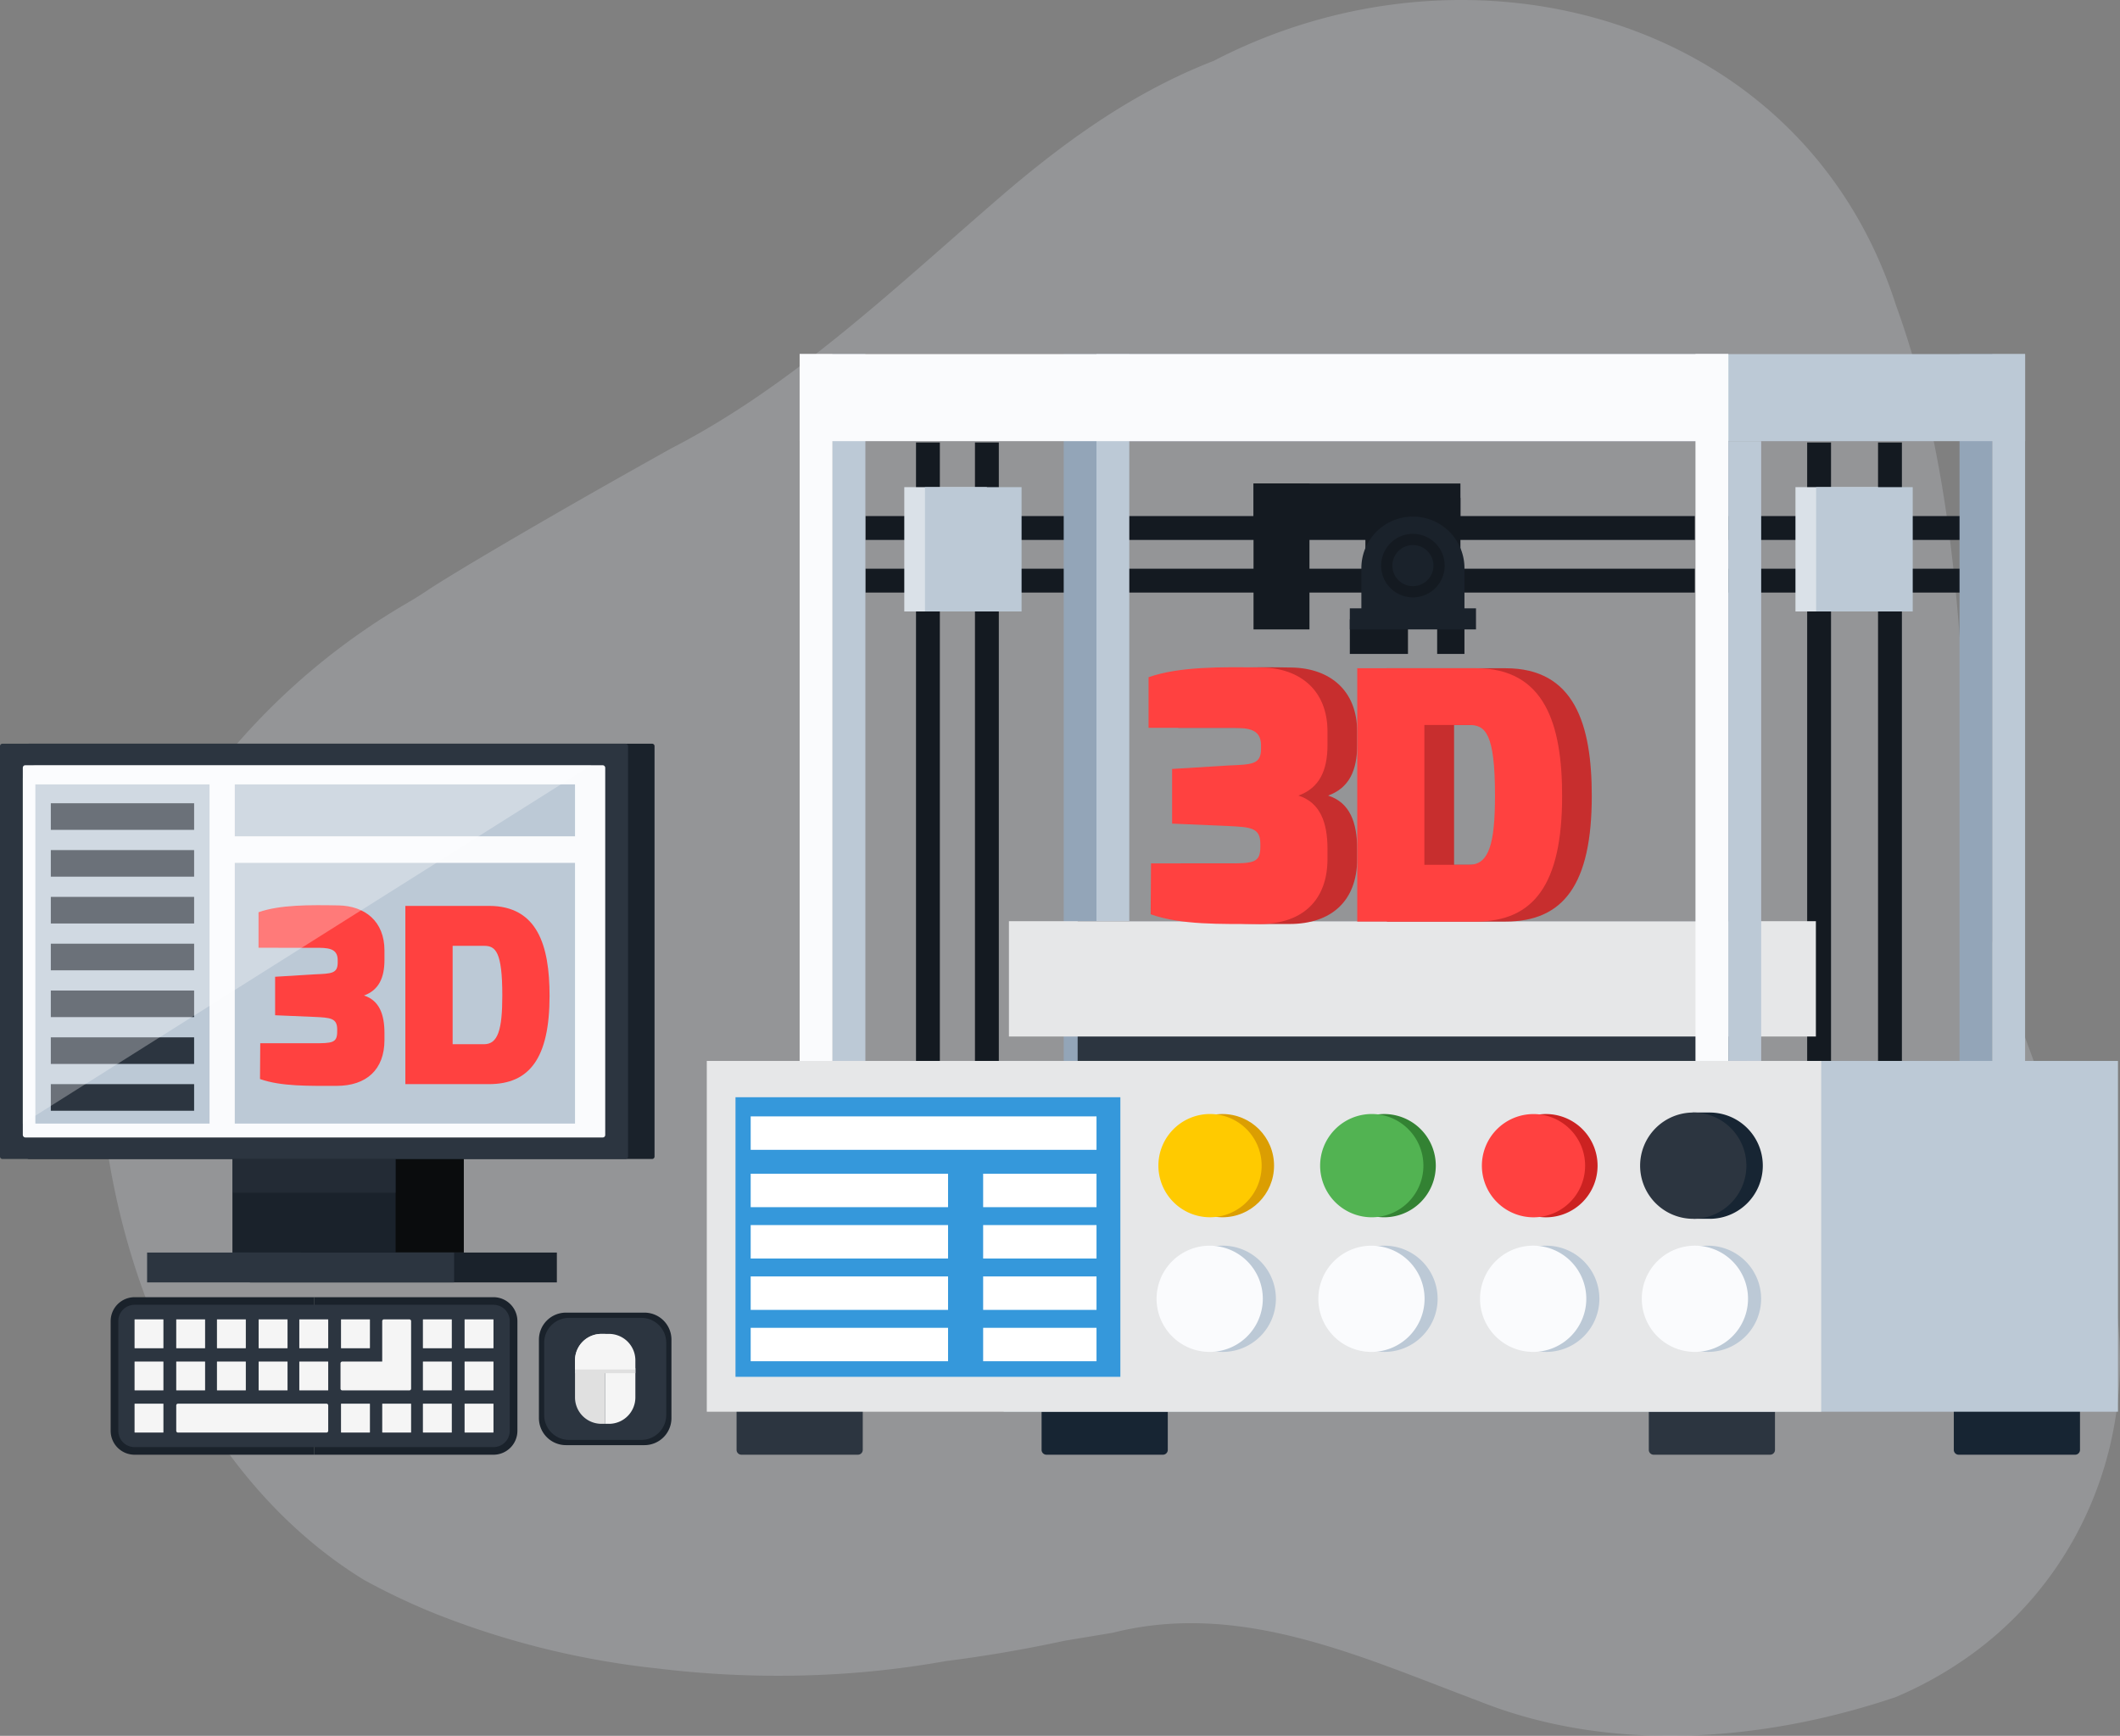 <svg xmlns="http://www.w3.org/2000/svg" width="475.884" height="389.621" viewBox="0 0 475.884 389.621">
  <rect x="0" y="0" width="475.884" height="389.621" fill="#808080" stroke="none"/>
  <g id="Grupo_13577" data-name="Grupo 13577" transform="translate(-733.217 -125.804)">
    <path id="Trazado_9922" data-name="Trazado 9922" d="M758.084,195.1C737.3,130.28,662.84,110.2,604.928,140.247q-5.3,2.061-10.312,4.565c-13.394,6.662-25.478,15.586-37.191,25.626-24.262,20.916-46.851,42.668-74.234,56.774-3.214,1.793-9.456,5.284-16.65,9.371-14.39,8.174-32.561,18.8-38.16,22.55q-2.167,1.453-4.422,2.766c-29.177,16.9-52.606,43.891-64.277,74.639l-.059.153a75.829,75.829,0,0,0-4.79,30.063c1.894,43.932,21.915,91.556,59.47,114.523a151.627,151.627,0,0,0,15.534,7.37,189.011,189.011,0,0,0,50.193,12.435,224.054,224.054,0,0,0,32.879,1.572,210.9,210.9,0,0,0,31.886-3.22c8.993-1.137,17.893-2.676,26.616-4.558,3.71-.616,7.367-1.221,10.91-1.815,28.647-7.212,55.419,5.338,82.191,15.377,29.282,11.713,63.584,9.2,93.554-.943a86.343,86.343,0,0,0,14.7-7.978q.863-.583,1.712-1.186c29.733-21.144,41.278-59.8,29.109-94.2-9.605-27.148-24.412-62.923-27.547-80.237C772.164,302.485,776.291,245.244,758.084,195.1Z" transform="translate(400.733 -0.787)" fill="#c2c7cb" opacity="0.3"/>
    <g id="Grupo_10652" data-name="Grupo 10652" transform="translate(733.217 205.284)">
      <g id="Grupo_10615" data-name="Grupo 10615" transform="translate(0 87.448)">
        <g id="Grupo_10602" data-name="Grupo 10602" transform="translate(24.838 124.234)">
          <g id="Grupo_10601" data-name="Grupo 10601">
            <path id="Trazado_10469" data-name="Trazado 10469" d="M32.41,257.75a5.37,5.37,0,0,0-5.369,5.357V287.75a5.366,5.366,0,0,0,5.369,5.357H72.689V257.75Z" transform="translate(-27.041 -257.75)" fill="#1a222b"/>
            <path id="Trazado_10470" data-name="Trazado 10470" d="M75.289,257.75H35v35.357H75.289a5.37,5.37,0,0,0,5.369-5.357V263.107A5.373,5.373,0,0,0,75.289,257.75Z" transform="translate(10.649 -257.75)" fill="#1a222b"/>
          </g>
          <path id="Trazado_10471" data-name="Trazado 10471" d="M111.559,258.048H30.989a3.643,3.643,0,0,0-3.648,3.648v24.643a3.646,3.646,0,0,0,3.648,3.648h80.57a3.65,3.65,0,0,0,3.648-3.648V261.7A3.646,3.646,0,0,0,111.559,258.048Z" transform="translate(-25.62 -256.339)" fill="#2c3540"/>
          <path id="Rectángulo_2710" data-name="Rectángulo 2710" d="M.071,0H6.41a.07.07,0,0,1,.07.07V6.415a.071.071,0,0,1-.071.071H.071A.071.071,0,0,1,0,6.415V.071A.071.071,0,0,1,.071,0Z" transform="translate(5.367 4.974)" fill="#f5f5f5"/>
          <path id="Rectángulo_2711" data-name="Rectángulo 2711" d="M.069,0H6.41a.07.07,0,0,1,.07.07V6.406a.069.069,0,0,1-.069.069H.071A.071.071,0,0,1,0,6.4V.069A.069.069,0,0,1,.069,0Z" transform="translate(5.367 14.441)" fill="#f5f5f5"/>
          <path id="Rectángulo_2712" data-name="Rectángulo 2712" d="M.071,0H6.41a.07.07,0,0,1,.07.07V6.417a.07.07,0,0,1-.07.07H.071A.071.071,0,0,1,0,6.416V.071A.071.071,0,0,1,.071,0Z" transform="translate(5.367 23.897)" fill="#f5f5f5"/>
          <path id="Rectángulo_2713" data-name="Rectángulo 2713" d="M.07,0H6.41a.071.071,0,0,1,.071.071V6.415a.071.071,0,0,1-.071.071H.07A.07.07,0,0,1,0,6.416V.07A.07.07,0,0,1,.07,0Z" transform="translate(14.721 4.974)" fill="#f5f5f5"/>
          <path id="Rectángulo_2714" data-name="Rectángulo 2714" d="M.069,0H6.411a.07.07,0,0,1,.07.07V6.406a.069.069,0,0,1-.069.069H.07A.07.07,0,0,1,0,6.405V.069A.069.069,0,0,1,.069,0Z" transform="translate(14.721 14.441)" fill="#f5f5f5"/>
          <path id="Rectángulo_2715" data-name="Rectángulo 2715" d="M.071,0H6.412a.069.069,0,0,1,.069.069V6.415a.071.071,0,0,1-.071.071H.071A.071.071,0,0,1,0,6.415V.071A.071.071,0,0,1,.071,0Z" transform="translate(23.863 4.974)" fill="#f5f5f5"/>
          <path id="Rectángulo_2716" data-name="Rectángulo 2716" d="M.069,0H6.412a.069.069,0,0,1,.069.069V6.406a.069.069,0,0,1-.069.069H.071A.071.071,0,0,1,0,6.4V.069A.069.069,0,0,1,.069,0Z" transform="translate(23.863 14.441)" fill="#f5f5f5"/>
          <path id="Rectángulo_2717" data-name="Rectángulo 2717" d="M.071,0H6.417a.07.07,0,0,1,.07.07V6.415a.071.071,0,0,1-.071.071H.071A.071.071,0,0,1,0,6.415V.071A.071.071,0,0,1,.071,0Z" transform="translate(33.218 4.974)" fill="#f5f5f5"/>
          <path id="Rectángulo_2718" data-name="Rectángulo 2718" d="M.069,0H6.417a.07.07,0,0,1,.07.07V6.406a.069.069,0,0,1-.069.069H.071A.071.071,0,0,1,0,6.4V.069A.069.069,0,0,1,.069,0Z" transform="translate(33.218 14.441)" fill="#f5f5f5"/>
          <path id="Rectángulo_2719" data-name="Rectángulo 2719" d="M.071,0H6.415a.072.072,0,0,1,.072.072V6.415a.071.071,0,0,1-.071.071H.07A.07.07,0,0,1,0,6.416V.071A.071.071,0,0,1,.071,0Z" transform="translate(42.349 4.974)" fill="#f5f5f5"/>
          <path id="Rectángulo_2720" data-name="Rectángulo 2720" d="M.071,0h6.35a.071.071,0,0,1,.071.071V6.415a.071.071,0,0,1-.071.071H.072A.072.072,0,0,1,0,6.414V.071A.071.071,0,0,1,.071,0Z" transform="translate(51.709 4.974)" fill="#f5f5f5"/>
          <path id="Rectángulo_2721" data-name="Rectángulo 2721" d="M.069,0H6.415a.072.072,0,0,1,.072.072V6.406a.069.069,0,0,1-.069.069H.07A.07.07,0,0,1,0,6.405V.069A.069.069,0,0,1,.069,0Z" transform="translate(42.349 14.441)" fill="#f5f5f5"/>
          <path id="Trazado_10472" data-name="Trazado 10472" d="M63.318,261.916h-33.3a.4.4,0,0,0-.407.4V268a.4.4,0,0,0,.407.407h33.3a.4.4,0,0,0,.407-.407v-5.679A.4.4,0,0,0,63.318,261.916Z" transform="translate(-14.888 -238.019)" fill="#f5f5f5"/>
          <path id="Trazado_10473" data-name="Trazado 10473" d="M51.467,258.617H45.794a.4.4,0,0,0-.4.413v9.057h-8.96a.4.4,0,0,0-.4.4v5.679a.406.406,0,0,0,.4.4H51.467a.409.409,0,0,0,.413-.4V259.03A.408.408,0,0,0,51.467,258.617Z" transform="translate(15.565 -253.644)" fill="#f5f5f5"/>
          <path id="Rectángulo_2722" data-name="Rectángulo 2722" d="M.071,0h6.35a.071.071,0,0,1,.071.071V6.417a.07.07,0,0,1-.07.07H.072A.072.072,0,0,1,0,6.415V.071A.071.071,0,0,1,.071,0Z" transform="translate(51.709 23.897)" fill="#f5f5f5"/>
          <path id="Rectángulo_2723" data-name="Rectángulo 2723" d="M.071,0h6.34a.07.07,0,0,1,.07.07V6.417a.07.07,0,0,1-.07.07H.071A.071.071,0,0,1,0,6.416V.071A.071.071,0,0,1,.071,0Z" transform="translate(60.963 23.897)" fill="#f5f5f5"/>
          <path id="Rectángulo_2724" data-name="Rectángulo 2724" d="M.069,0H6.417a.07.07,0,0,1,.07.07V6.406a.069.069,0,0,1-.069.069H.069A.069.069,0,0,1,0,6.406V.069A.069.069,0,0,1,.069,0Z" transform="translate(70.094 14.441)" fill="#f5f5f5"/>
          <path id="Rectángulo_2725" data-name="Rectángulo 2725" d="M.069,0H6.416a.071.071,0,0,1,.071.071V6.406a.069.069,0,0,1-.069.069H.07A.07.07,0,0,1,0,6.405V.069A.069.069,0,0,1,.069,0Z" transform="translate(79.449 14.441)" fill="#f5f5f5"/>
          <path id="Rectángulo_2726" data-name="Rectángulo 2726" d="M.071,0H6.417a.07.07,0,0,1,.07.07V6.415a.071.071,0,0,1-.071.071H.07A.07.07,0,0,1,0,6.416V.071A.071.071,0,0,1,.071,0Z" transform="translate(70.094 4.974)" fill="#f5f5f5"/>
          <path id="Rectángulo_2727" data-name="Rectángulo 2727" d="M.071,0H6.416a.071.071,0,0,1,.071.071V6.415a.071.071,0,0,1-.071.071H.07A.07.07,0,0,1,0,6.416V.071A.071.071,0,0,1,.071,0Z" transform="translate(79.449 4.974)" fill="#f5f5f5"/>
          <path id="Rectángulo_2728" data-name="Rectángulo 2728" d="M.071,0H6.417a.07.07,0,0,1,.07.07V6.417a.07.07,0,0,1-.07.07H.07A.07.07,0,0,1,0,6.417V.071A.071.071,0,0,1,.071,0Z" transform="translate(70.094 23.897)" fill="#f5f5f5"/>
          <path id="Rectángulo_2729" data-name="Rectángulo 2729" d="M.071,0H6.416a.071.071,0,0,1,.071.071V6.417a.07.07,0,0,1-.07.07H.07A.07.07,0,0,1,0,6.417V.071A.071.071,0,0,1,.071,0Z" transform="translate(79.449 23.897)" fill="#f5f5f5"/>
        </g>
        <g id="Grupo_10605" data-name="Grupo 10605" transform="translate(120.975 127.699)">
          <path id="Trazado_10474" data-name="Trazado 10474" d="M67.491,258.354H49.864a6.06,6.06,0,0,0-6.063,6.057v17.616a6.066,6.066,0,0,0,6.063,6.069H67.491a6.061,6.061,0,0,0,6.057-6.069V264.411A6.055,6.055,0,0,0,67.491,258.354Z" transform="translate(-43.801 -258.354)" fill="#1a222b"/>
          <path id="Trazado_10475" data-name="Trazado 10475" d="M65.816,258.559H49.588a5.569,5.569,0,0,0-5.581,5.581v16.227a5.577,5.577,0,0,0,5.581,5.581H65.816a5.589,5.589,0,0,0,5.587-5.581V264.14A5.582,5.582,0,0,0,65.816,258.559Z" transform="translate(-42.825 -257.383)" fill="#2c3540"/>
          <g id="Grupo_10604" data-name="Grupo 10604" transform="translate(8.099 4.772)">
            <g id="Grupo_10603" data-name="Grupo 10603" transform="translate(0.001)">
              <path id="Trazado_10476" data-name="Trazado 10476" d="M51.993,259.186h-.855a5.932,5.932,0,0,0-5.925,5.937v2.048h6.78Z" transform="translate(-45.213 -259.186)" fill="#e0e0e0"/>
              <path id="Trazado_10477" data-name="Trazado 10477" d="M45.213,260.578v6.275a5.929,5.929,0,0,0,5.925,5.925h.855v-12.2Z" transform="translate(-45.213 -252.593)" fill="#e0e0e0"/>
              <path id="Trazado_10478" data-name="Trazado 10478" d="M46.395,260.578v12.2h.843a5.925,5.925,0,0,0,5.925-5.925v-6.275Z" transform="translate(-39.615 -252.593)" fill="#f5f5f5"/>
            </g>
            <rect id="Rectángulo_2730" data-name="Rectángulo 2730" width="13.55" height="1.137" transform="translate(0 7.683)" fill="#e0e0e0"/>
            <path id="Trazado_10479" data-name="Trazado 10479" d="M52.836,259.186h-1.7a5.932,5.932,0,0,0-5.925,5.937v2.048H58.762v-2.048A5.928,5.928,0,0,0,52.836,259.186Z" transform="translate(-45.212 -259.186)" fill="#f5f5f5"/>
          </g>
        </g>
        <g id="Grupo_10614" data-name="Grupo 10614">
          <g id="Grupo_10613" data-name="Grupo 10613">
            <g id="Grupo_10612" data-name="Grupo 10612">
              <path id="Trazado_10480" data-name="Trazado 10480" d="M66.945,256H32.489V262.7H101.4V256Z" transform="translate(23.601 -141.786)" fill="#1a222b"/>
              <path id="Trazado_10481" data-name="Trazado 10481" d="M52.792,247.977H34.475v46.04H71.115v-46.04Z" transform="translate(33.003 -179.8)" fill="#0a0c0d"/>
              <path id="Trazado_10482" data-name="Trazado 10482" d="M62.929,256H28.468V262.7H97.379V256Z" transform="translate(4.554 -141.786)" fill="#2c3540"/>
              <path id="Trazado_10483" data-name="Trazado 10483" d="M50.119,247.977H31.807v46.04h36.63v-46.04Z" transform="translate(20.367 -179.8)" fill="#1a222b"/>
              <rect id="Rectángulo_2731" data-name="Rectángulo 2731" width="36.63" height="32.608" transform="translate(52.174 68.178)" fill="#2c3540" opacity="0.5" style="mix-blend-mode: multiply;isolation: isolate"/>
              <g id="Grupo_10611" data-name="Grupo 10611">
                <g id="Grupo_10606" data-name="Grupo 10606" transform="translate(5.955)">
                  <path id="Rectángulo_2732" data-name="Rectángulo 2732" d="M.551,0h139.87a.551.551,0,0,1,.551.551V92.663a.549.549,0,0,1-.549.549H.55a.55.55,0,0,1-.55-.55V.551A.551.551,0,0,1,.551,0Z" fill="#1a222b"/>
                </g>
                <g id="Grupo_10607" data-name="Grupo 10607">
                  <path id="Rectángulo_2733" data-name="Rectángulo 2733" d="M.551,0H140.427a.551.551,0,0,1,.551.551V92.66a.552.552,0,0,1-.552.552H.55a.55.55,0,0,1-.55-.55V.551A.551.551,0,0,1,.551,0Z" fill="#2c3540"/>
                </g>
                <g id="Grupo_10608" data-name="Grupo 10608" transform="translate(5.12 4.829)">
                  <rect id="Rectángulo_2734" data-name="Rectángulo 2734" width="130.738" height="83.555" rx="0.545" fill="#fafbfd"/>
                </g>
                <rect id="Rectángulo_2735" data-name="Rectángulo 2735" width="39.1" height="76.132" transform="translate(7.938 9.131)" fill="#bcc9d6"/>
                <g id="Grupo_10609" data-name="Grupo 10609" transform="translate(11.405 13.366)">
                  <rect id="Rectángulo_2736" data-name="Rectángulo 2736" width="32.17" height="5.977" transform="translate(0 31.521)" fill="#2c3540"/>
                  <rect id="Rectángulo_2737" data-name="Rectángulo 2737" width="32.17" height="5.966" transform="translate(0 42.035)" fill="#2c3540"/>
                  <rect id="Rectángulo_2738" data-name="Rectángulo 2738" width="32.17" height="5.971" transform="translate(0 52.543)" fill="#2c3540"/>
                  <rect id="Rectángulo_2739" data-name="Rectángulo 2739" width="32.17" height="5.971" fill="#2c3540"/>
                  <rect id="Rectángulo_2740" data-name="Rectángulo 2740" width="32.17" height="5.966" transform="translate(0 10.514)" fill="#2c3540"/>
                  <rect id="Rectángulo_2741" data-name="Rectángulo 2741" width="32.17" height="5.971" transform="translate(0 21.017)" fill="#2c3540"/>
                  <rect id="Rectángulo_2742" data-name="Rectángulo 2742" width="32.17" height="5.971" transform="translate(0 63.047)" fill="#2c3540"/>
                </g>
                <rect id="Rectángulo_2743" data-name="Rectángulo 2743" width="76.374" height="58.515" transform="translate(52.701 26.748)" fill="#bcc9d6"/>
                <rect id="Rectángulo_2744" data-name="Rectángulo 2744" width="76.374" height="11.657" transform="translate(52.701 9.131)" fill="#bcc9d6"/>
                <g id="Grupo_10610" data-name="Grupo 10610" transform="translate(58.033 36.245)">
                  <path id="Trazado_10484" data-name="Trazado 10484" d="M32.828,243.991c4.813-1.7,11.535-1.646,17.931-1.532,6.011.109,10.336,3.608,10.336,10.113v2.134c0,3.987-1.262,6.769-4.595,7.979,3.447,1.09,4.595,4.262,4.595,8.415v1.589c0,6.614-4.05,10.273-10.715,10.273-6.235,0-12.413.166-17.22-1.532l.052-8.03h11.92c4.262,0,5.352-.057,5.352-2.627v-.488c0-2.518-1.526-2.633-5.025-2.793l-8.908-.379v-8.639l8.908-.545c3.774-.166,5.14-.166,5.14-2.684v-.488c0-2.788-2.3-2.788-5.14-2.788H32.828Z" transform="translate(-32.828 -242.41)" fill="#ff4140"/>
                  <path id="Trazado_10485" data-name="Trazado 10485" d="M38.574,242.438H57.331c10.876,0,13.612,8.851,13.612,20.168,0,14-4.486,19.841-13.612,19.841H38.574Zm17.662,31.049c3.115,0,4.1-3.229,4.1-10.933,0-9.895-1.532-11.151-4.1-11.151h-7.05v22.084Z" transform="translate(-5.614 -242.28)" fill="#ff4140"/>
                </g>
              </g>
            </g>
          </g>
          <path id="Trazado_10486" data-name="Trazado 10486" d="M23.6,317.366V240.06a3.136,3.136,0,0,1,3.12-3.126H151.215Z" transform="translate(-18.481 -232.103)" fill="#fff" opacity="0.3" style="mix-blend-mode: screen;isolation: isolate"/>
        </g>
      </g>
      <g id="Grupo_10651" data-name="Grupo 10651" transform="translate(158.656 0)">
        <g id="Grupo_10620" data-name="Grupo 10620" transform="translate(35.599 19.836)">
          <rect id="Rectángulo_2745" data-name="Rectángulo 2745" width="5.35" height="150.259" transform="translate(11.366)" fill="#141a21"/>
          <rect id="Rectángulo_2746" data-name="Rectángulo 2746" width="5.355" height="150.259" transform="translate(24.597)" fill="#141a21"/>
          <g id="Grupo_10616" data-name="Grupo 10616">
            <rect id="Rectángulo_2747" data-name="Rectángulo 2747" width="57.692" height="5.355" transform="translate(191.667 16.519)" fill="#141a21"/>
            <rect id="Rectángulo_2748" data-name="Rectángulo 2748" width="5.355" height="150.259" transform="translate(211.407)" fill="#141a21"/>
            <rect id="Rectángulo_2749" data-name="Rectángulo 2749" width="5.355" height="150.259" transform="translate(227.316)" fill="#141a21"/>
            <rect id="Rectángulo_2750" data-name="Rectángulo 2750" width="186.177" height="5.355" transform="translate(0 16.519)" fill="#141a21"/>
            <rect id="Rectángulo_2751" data-name="Rectángulo 2751" width="57.692" height="5.355" transform="translate(191.667 28.333)" fill="#141a21"/>
            <rect id="Rectángulo_2752" data-name="Rectángulo 2752" width="186.177" height="5.355" transform="translate(0 28.333)" fill="#141a21"/>
          </g>
          <g id="Grupo_10617" data-name="Grupo 10617" transform="translate(208.78 10.027)">
            <rect id="Rectángulo_2753" data-name="Rectángulo 2753" width="18.536" height="27.902" fill="#dae1e8"/>
            <rect id="Rectángulo_2754" data-name="Rectángulo 2754" width="21.684" height="27.902" transform="translate(4.638)" fill="#bcc9d6"/>
          </g>
          <g id="Grupo_10618" data-name="Grupo 10618" transform="translate(157.065 132.816)">
            <rect id="Rectángulo_2755" data-name="Rectángulo 2755" width="18.536" height="17.444" fill="#dae1e8"/>
            <rect id="Rectángulo_2756" data-name="Rectángulo 2756" width="21.684" height="17.444" transform="translate(4.638)" fill="#bcc9d6"/>
          </g>
          <g id="Grupo_10619" data-name="Grupo 10619" transform="translate(8.733 10.027)">
            <rect id="Rectángulo_2757" data-name="Rectángulo 2757" width="18.542" height="27.902" fill="#dae1e8"/>
            <rect id="Rectángulo_2758" data-name="Rectángulo 2758" width="21.684" height="27.902" transform="translate(4.644)" fill="#bcc9d6"/>
          </g>
        </g>
        <rect id="Rectángulo_2759" data-name="Rectángulo 2759" width="7.371" height="158.651" transform="translate(80.121)" fill="#93a5b8"/>
        <rect id="Rectángulo_2760" data-name="Rectángulo 2760" width="7.366" height="158.651" transform="translate(281.21)" fill="#93a5b8"/>
        <rect id="Rectángulo_2761" data-name="Rectángulo 2761" width="7.372" height="158.651" transform="translate(87.47)" fill="#bcc9d6"/>
        <g id="Grupo_10621" data-name="Grupo 10621" transform="translate(67.82 127.275)">
          <rect id="Rectángulo_2762" data-name="Rectángulo 2762" width="150.282" height="46.516" transform="translate(15.427)" fill="#2c3540"/>
          <rect id="Rectángulo_2763" data-name="Rectángulo 2763" width="181.142" height="25.885" transform="translate(0 0.011)" fill="#e6e7e8"/>
        </g>
        <rect id="Rectángulo_2764" data-name="Rectángulo 2764" width="7.378" height="158.651" transform="translate(28.221)" fill="#bcc9d6"/>
        <rect id="Rectángulo_2765" data-name="Rectángulo 2765" width="7.372" height="158.651" transform="translate(288.554)" fill="#bcc9d6"/>
        <rect id="Rectángulo_2766" data-name="Rectángulo 2766" width="7.377" height="158.651" transform="translate(20.844)" fill="#fafbfd"/>
        <g id="Grupo_10622" data-name="Grupo 10622" transform="translate(20.844)">
          <rect id="Rectángulo_2767" data-name="Rectángulo 2767" width="208.456" height="19.538" transform="translate(66.626)" fill="#bcc9d6"/>
          <rect id="Rectángulo_2768" data-name="Rectángulo 2768" width="208.461" height="19.538" fill="#fafbfd"/>
          <rect id="Rectángulo_2769" data-name="Rectángulo 2769" width="7.372" height="158.651" transform="translate(201.089)" fill="#fafbfd"/>
        </g>
        <rect id="Rectángulo_2770" data-name="Rectángulo 2770" width="7.377" height="139.112" transform="translate(229.305 19.538)" fill="#bcc9d6"/>
        <g id="Grupo_10639" data-name="Grupo 10639" transform="translate(0 158.651)">
          <g id="Grupo_10623" data-name="Grupo 10623" transform="translate(75.152 33.218)">
            <path id="Rectángulo_2771" data-name="Rectángulo 2771" d="M1.083,0H27.244a1.084,1.084,0,0,1,1.084,1.084v53a1.083,1.083,0,0,1-1.083,1.083H1.085A1.085,1.085,0,0,1,0,54.086v-53A1.083,1.083,0,0,1,1.083,0Z" fill="#172533"/>
            <path id="Rectángulo_2772" data-name="Rectángulo 2772" d="M1.083,0h26.16a1.085,1.085,0,0,1,1.085,1.085v53a1.083,1.083,0,0,1-1.083,1.083H1.085A1.085,1.085,0,0,1,0,54.086v-53A1.083,1.083,0,0,1,1.083,0Z" transform="translate(204.769)" fill="#172533"/>
          </g>
          <g id="Grupo_10624" data-name="Grupo 10624" transform="translate(6.683 33.218)">
            <path id="Rectángulo_2773" data-name="Rectángulo 2773" d="M1.083,0h26.16a1.084,1.084,0,0,1,1.084,1.084v53a1.083,1.083,0,0,1-1.083,1.083H1.084A1.084,1.084,0,0,1,0,54.087v-53A1.083,1.083,0,0,1,1.083,0Z" fill="#2c3540"/>
            <path id="Rectángulo_2774" data-name="Rectángulo 2774" d="M1.083,0H27.238a1.084,1.084,0,0,1,1.084,1.084v53a1.083,1.083,0,0,1-1.083,1.083H1.084A1.084,1.084,0,0,1,0,54.087v-53A1.083,1.083,0,0,1,1.083,0Z" transform="translate(204.775)" fill="#2c3540"/>
          </g>
          <g id="Grupo_10625" data-name="Grupo 10625">
            <rect id="Rectángulo_2775" data-name="Rectángulo 2775" width="250.148" height="78.737" transform="translate(66.627)" fill="#bcc9d6"/>
            <rect id="Rectángulo_2776" data-name="Rectángulo 2776" width="250.154" height="78.737" fill="#e6e7e8"/>
          </g>
          <g id="Grupo_10638" data-name="Grupo 10638" transform="translate(100.967 11.582)">
            <g id="Grupo_10628" data-name="Grupo 10628" transform="translate(108.539)">
              <g id="Grupo_10626" data-name="Grupo 10626" transform="translate(0.379 29.862)">
                <path id="Trazado_10487" data-name="Trazado 10487" d="M111.317,267.678A11.923,11.923,0,1,0,99.392,279.6,11.943,11.943,0,0,0,111.317,267.678Z" transform="translate(-84.535 -255.73)" fill="#bcc9d6"/>
                <path id="Trazado_10488" data-name="Trazado 10488" d="M110.805,267.678a11.923,11.923,0,1,0-11.92,11.92A11.942,11.942,0,0,0,110.805,267.678Z" transform="translate(-86.96 -255.73)" fill="#fafbfd"/>
              </g>
              <g id="Grupo_10627" data-name="Grupo 10627">
                <path id="Trazado_10489" data-name="Trazado 10489" d="M105.2,262.449a11.931,11.931,0,0,0-11.925-11.926H89.4l.2,23.857h3.683A11.928,11.928,0,0,0,105.2,262.449Z" transform="translate(-77.659 -250.524)" fill="#172533"/>
                <path id="Trazado_10490" data-name="Trazado 10490" d="M110.751,262.449a11.928,11.928,0,1,0-11.925,11.931A11.934,11.934,0,0,0,110.751,262.449Z" transform="translate(-86.894 -250.524)" fill="#2c3540"/>
              </g>
            </g>
            <g id="Grupo_10631" data-name="Grupo 10631" transform="translate(0 0.336)">
              <g id="Grupo_10629" data-name="Grupo 10629" transform="translate(0 29.527)">
                <path id="Trazado_10491" data-name="Trazado 10491" d="M92.334,267.678A11.925,11.925,0,1,0,80.4,279.6,11.948,11.948,0,0,0,92.334,267.678Z" transform="translate(-65.552 -255.73)" fill="#bcc9d6"/>
                <path id="Trazado_10492" data-name="Trazado 10492" d="M91.817,267.678A11.923,11.923,0,1,0,79.892,279.6,11.943,11.943,0,0,0,91.817,267.678Z" transform="translate(-67.972 -255.73)" fill="#fafbfd"/>
              </g>
              <g id="Grupo_10630" data-name="Grupo 10630" transform="translate(0.407)">
                <circle id="Elipse_628" data-name="Elipse 628" cx="11.587" cy="11.587" r="11.587" transform="translate(2.787)" fill="#db9e02"/>
                <path id="Trazado_10493" data-name="Trazado 10493" d="M91.217,262.17A11.587,11.587,0,1,0,79.63,273.751,11.581,11.581,0,0,0,91.217,262.17Z" transform="translate(-68.043 -250.58)" fill="#ffca00"/>
              </g>
            </g>
            <g id="Grupo_10634" data-name="Grupo 10634" transform="translate(36.31 0.333)">
              <g id="Grupo_10632" data-name="Grupo 10632" transform="translate(0 29.53)">
                <path id="Trazado_10494" data-name="Trazado 10494" d="M98.658,267.678a11.923,11.923,0,1,0-11.92,11.92A11.942,11.942,0,0,0,98.658,267.678Z" transform="translate(-71.882 -255.73)" fill="#bcc9d6"/>
                <path id="Trazado_10495" data-name="Trazado 10495" d="M98.147,267.678A11.923,11.923,0,1,0,86.222,279.6,11.939,11.939,0,0,0,98.147,267.678Z" transform="translate(-74.302 -255.73)" fill="#fafbfd"/>
              </g>
              <g id="Grupo_10633" data-name="Grupo 10633" transform="translate(0.402)">
                <path id="Trazado_10496" data-name="Trazado 10496" d="M98.032,262.169a11.587,11.587,0,1,0-11.587,11.593A11.584,11.584,0,0,0,98.032,262.169Z" transform="translate(-72.07 -250.582)" fill="#338233"/>
                <path id="Trazado_10497" data-name="Trazado 10497" d="M97.552,262.169a11.59,11.59,0,1,0-11.593,11.593A11.585,11.585,0,0,0,97.552,262.169Z" transform="translate(-74.372 -250.582)" fill="#52b352"/>
              </g>
            </g>
            <g id="Grupo_10637" data-name="Grupo 10637" transform="translate(72.608 0.333)">
              <g id="Grupo_10635" data-name="Grupo 10635" transform="translate(0 29.53)">
                <path id="Trazado_10498" data-name="Trazado 10498" d="M104.988,267.678A11.923,11.923,0,1,0,93.063,279.6,11.947,11.947,0,0,0,104.988,267.678Z" transform="translate(-78.2 -255.73)" fill="#bcc9d6"/>
                <path id="Trazado_10499" data-name="Trazado 10499" d="M104.481,267.678a11.925,11.925,0,1,0-11.92,11.92A11.938,11.938,0,0,0,104.481,267.678Z" transform="translate(-80.63 -255.73)" fill="#fafbfd"/>
              </g>
              <g id="Grupo_10636" data-name="Grupo 10636" transform="translate(0.413)">
                <path id="Trazado_10500" data-name="Trazado 10500" d="M104.368,262.175a11.59,11.59,0,1,0-11.593,11.593A11.59,11.59,0,0,0,104.368,262.175Z" transform="translate(-78.4 -250.582)" fill="#cc2221"/>
                <path id="Trazado_10501" data-name="Trazado 10501" d="M103.876,262.175a11.587,11.587,0,1,0-11.587,11.593A11.585,11.585,0,0,0,103.876,262.175Z" transform="translate(-80.702 -250.582)" fill="#ff4140"/>
              </g>
            </g>
          </g>
        </g>
        <g id="Grupo_10643" data-name="Grupo 10643" transform="translate(122.727 29.044)">
          <g id="Grupo_10642" data-name="Grupo 10642">
            <rect id="Rectángulo_2777" data-name="Rectángulo 2777" width="46.444" height="7.423" fill="#141a21"/>
            <g id="Grupo_10641" data-name="Grupo 10641" transform="translate(21.617 2.963)">
              <rect id="Rectángulo_2778" data-name="Rectángulo 2778" width="21.331" height="26.474" rx="0.343" transform="translate(3.496)" fill="#141a21"/>
              <g id="Grupo_10640" data-name="Grupo 10640" transform="translate(0 4.459)">
                <rect id="Rectángulo_2779" data-name="Rectángulo 2779" width="13.052" height="7.775" transform="translate(0 23.057)" fill="#141a21"/>
                <rect id="Rectángulo_2780" data-name="Rectángulo 2780" width="6.123" height="7.775" transform="translate(19.605 23.057)" fill="#141a21"/>
                <path id="Trazado_10502" data-name="Trazado 10502" d="M99.126,249.219V238.774a11.57,11.57,0,1,0-23.14,0v10.446Z" transform="translate(-73.394 -227.204)" fill="#1a222b"/>
                <rect id="Rectángulo_2781" data-name="Rectángulo 2781" width="28.322" height="4.733" transform="translate(0 20.598)" fill="#1a222b"/>
                <path id="Trazado_10503" data-name="Trazado 10503" d="M91.02,235.01a7.13,7.13,0,1,0-7.13,7.13A7.126,7.126,0,0,0,91.02,235.01Z" transform="translate(-69.729 -224.002)" fill="#141a21"/>
                <circle id="Elipse_629" data-name="Elipse 629" cx="4.616" cy="4.616" r="4.616" transform="translate(9.545 6.392)" fill="#1a222b"/>
              </g>
            </g>
            <rect id="Rectángulo_2782" data-name="Rectángulo 2782" width="12.559" height="32.753" fill="#141a21"/>
          </g>
        </g>
        <g id="Grupo_10646" data-name="Grupo 10646" transform="translate(99.165 70.284)">
          <g id="Grupo_10644" data-name="Grupo 10644" transform="translate(6.665)">
            <path id="Trazado_10504" data-name="Trazado 10504" d="M68.82,235.339c6.837-2.409,16.394-2.329,25.486-2.174,8.541.161,14.673,5.128,14.673,14.369v3.034c0,5.667-1.778,9.625-6.516,11.34,4.887,1.554,6.516,6.057,6.516,11.965v2.249c0,9.4-5.748,14.61-15.224,14.61-8.851,0-17.627.235-24.47-2.18l.08-11.421H86.3c6.063,0,7.612-.075,7.612-3.728v-.694c0-3.579-2.174-3.729-7.147-3.964L74.1,268.2v-12.27l12.66-.78c5.363-.229,7.308-.229,7.308-3.8v-.7c0-3.958-3.264-3.958-7.308-3.958H68.82Z" transform="translate(-68.82 -233.099)" fill="#c72e2e"/>
            <path id="Trazado_10505" data-name="Trazado 10505" d="M76.986,233.139H103.63c15.459,0,19.342,12.579,19.342,28.663,0,19.887-6.367,28.193-19.342,28.193H76.986Zm25.09,44.116c4.434,0,5.828-4.583,5.828-15.533,0-14.059-2.174-15.849-5.828-15.849H92.061v31.382Z" transform="translate(-30.145 -232.913)" fill="#c72e2e"/>
          </g>
          <g id="Grupo_10645" data-name="Grupo 10645">
            <path id="Trazado_10506" data-name="Trazado 10506" d="M67.658,235.339c6.837-2.409,16.394-2.329,25.486-2.174,8.541.161,14.679,5.128,14.679,14.369v3.034c0,5.667-1.784,9.625-6.522,11.34,4.893,1.554,6.522,6.057,6.522,11.965v2.249c0,9.4-5.748,14.61-15.224,14.61-8.857,0-17.633.235-24.47-2.18l.08-11.421H85.136c6.063,0,7.612-.075,7.612-3.728v-.694c0-3.579-2.174-3.729-7.141-3.964L72.941,268.2v-12.27l12.665-.78c5.363-.229,7.3-.229,7.3-3.8v-.7c0-3.958-3.264-3.958-7.3-3.958H67.658Z" transform="translate(-67.658 -233.099)" fill="#ff4140"/>
            <path id="Trazado_10507" data-name="Trazado 10507" d="M75.825,233.139h26.644c15.459,0,19.342,12.579,19.342,28.663,0,19.887-6.373,28.193-19.342,28.193H75.825Zm25.09,44.116c4.428,0,5.828-4.583,5.828-15.533,0-14.059-2.18-15.849-5.828-15.849H90.894v31.382Z" transform="translate(-28.978 -232.913)" fill="#ff4140"/>
          </g>
        </g>
        <path id="Trazado_10508" data-name="Trazado 10508" d="M137.888,312.686H51.493V249.925h86.395Z" transform="translate(-45.051 -83.129)" fill="#3598db"/>
        <rect id="Rectángulo_2783" data-name="Rectángulo 2783" width="77.628" height="7.506" transform="translate(9.854 171.098)" fill="#fff"/>
        <g id="Grupo_10647" data-name="Grupo 10647" transform="translate(9.854 207.021)">
          <rect id="Rectángulo_2784" data-name="Rectángulo 2784" width="44.303" height="7.511" fill="#fff"/>
          <rect id="Rectángulo_2785" data-name="Rectángulo 2785" width="25.448" height="7.511" transform="translate(52.18)" fill="#fff"/>
        </g>
        <g id="Grupo_10648" data-name="Grupo 10648" transform="translate(9.854 218.555)">
          <rect id="Rectángulo_2786" data-name="Rectángulo 2786" width="44.303" height="7.501" fill="#fff"/>
          <rect id="Rectángulo_2787" data-name="Rectángulo 2787" width="25.448" height="7.501" transform="translate(52.18)" fill="#fff"/>
        </g>
        <g id="Grupo_10649" data-name="Grupo 10649" transform="translate(9.854 183.97)">
          <rect id="Rectángulo_2788" data-name="Rectángulo 2788" width="44.303" height="7.506" fill="#fff"/>
          <rect id="Rectángulo_2789" data-name="Rectángulo 2789" width="25.448" height="7.506" transform="translate(52.18)" fill="#fff"/>
        </g>
        <g id="Grupo_10650" data-name="Grupo 10650" transform="translate(9.854 195.493)">
          <rect id="Rectángulo_2790" data-name="Rectángulo 2790" width="44.303" height="7.506" fill="#fff"/>
          <rect id="Rectángulo_2791" data-name="Rectángulo 2791" width="25.448" height="7.506" transform="translate(52.18)" fill="#fff"/>
        </g>
      </g>
    </g>
  </g>
</svg>

